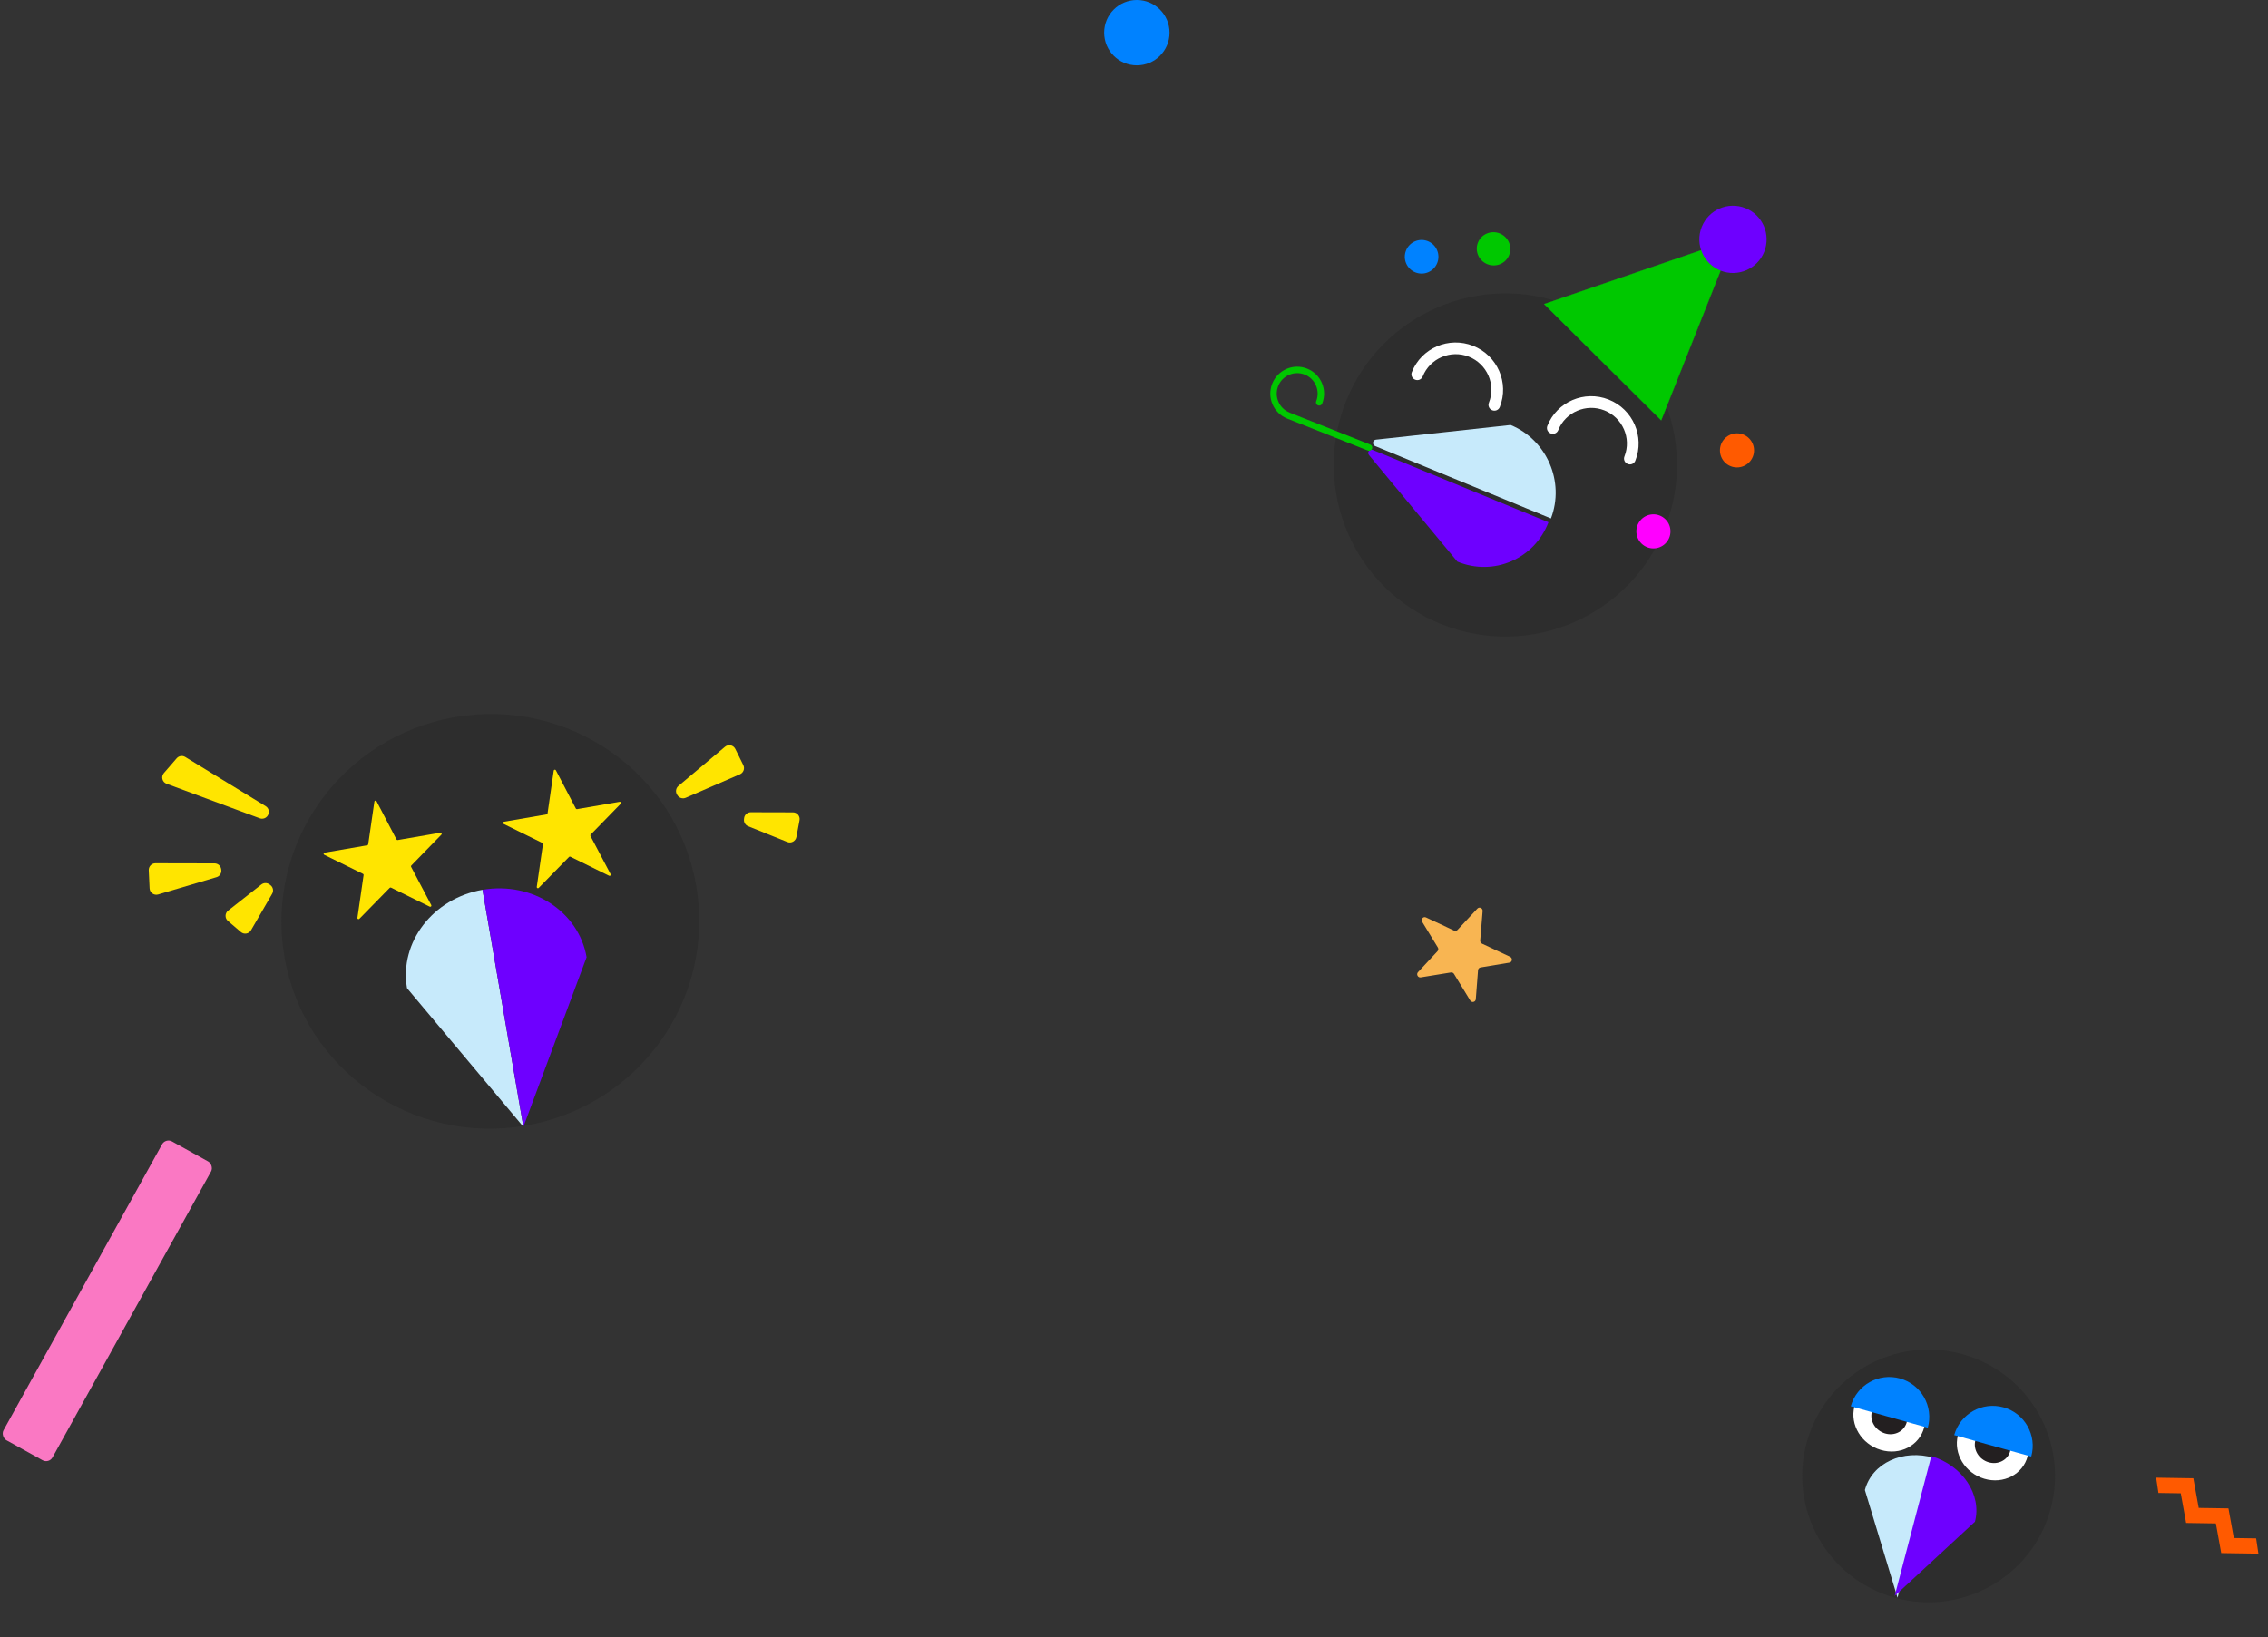 <svg width="619" height="447" viewBox="0 0 619 447" fill="none" xmlns="http://www.w3.org/2000/svg">
<rect x="0" y="0" width="619" height="447" fill="#333333" stroke="none"/>
<path d="M403.22 248.051C403.757 247.474 404.717 247.926 404.651 248.725L403.994 256.769C403.965 257.128 404.162 257.471 404.486 257.622L412.147 261.207C412.896 261.558 412.765 262.678 411.96 262.811L404.081 264.119C403.71 264.181 403.431 264.49 403.402 264.873L402.792 272.777C402.73 273.587 401.69 273.83 401.265 273.134L396.839 265.884C396.66 265.59 396.325 265.433 395.993 265.487L387.765 266.83C386.981 266.958 386.471 265.989 387.015 265.405L392.333 259.693C392.59 259.417 392.629 258.995 392.428 258.666L388.16 251.674C387.724 250.96 388.447 250.117 389.195 250.467L396.859 254.053C397.182 254.204 397.558 254.132 397.799 253.874L403.22 248.051Z" fill="#F8B552"/>
<rect width="93.215" height="15.28" rx="2" transform="matrix(0.485 -0.875 -0.875 -0.485 13.366 399.632)" fill="#FA78C3"/>
<path d="M143.442 307.301C174.478 301.95 195.333 272.647 190.023 241.85C184.713 211.053 155.249 190.425 124.214 195.776C93.178 201.127 72.323 230.43 77.633 261.227C82.943 292.024 112.406 312.652 143.442 307.301Z" fill="#2D2D2D"/>
<path d="M131.695 242.924C118.159 245.258 108.933 257.279 111.087 269.772L142.851 307.629L131.695 242.924L131.695 242.924Z" fill="#C7EAFB"/>
<path d="M160.101 261.322L160.1 261.322C157.946 248.828 145.227 240.591 131.692 242.925L142.848 307.63L160.102 261.322L160.101 261.322Z" fill="#6E00FF"/>
<path d="M151.13 210.4C151.174 210.099 151.577 210.031 151.717 210.3L157.164 220.741C157.226 220.861 157.36 220.927 157.494 220.904L169.144 218.896C169.443 218.844 169.634 219.205 169.422 219.423L161.204 227.858C161.11 227.955 161.088 228.103 161.152 228.223L166.656 238.662C166.797 238.93 166.513 239.223 166.241 239.089L155.67 233.891C155.549 233.831 155.403 233.856 155.309 233.953L147.03 242.406C146.818 242.622 146.453 242.442 146.496 242.142L148.187 230.458C148.207 230.324 148.138 230.192 148.016 230.132L137.448 224.935C137.176 224.801 137.234 224.397 137.533 224.346L149.184 222.337C149.318 222.314 149.421 222.208 149.441 222.073L151.13 210.4Z" fill="#FFE500"/>
<path d="M102.181 218.84C102.224 218.539 102.628 218.47 102.768 218.74L108.214 229.18C108.277 229.301 108.411 229.367 108.545 229.344L120.195 227.335C120.494 227.284 120.684 227.645 120.473 227.862L112.255 236.298C112.161 236.395 112.139 236.542 112.203 236.662L117.706 247.101C117.848 247.37 117.563 247.662 117.291 247.528L106.721 242.33C106.6 242.271 106.454 242.296 106.36 242.392L98.08 250.845C97.869 251.062 97.504 250.881 97.547 250.581L99.238 238.897C99.258 238.763 99.188 238.631 99.067 238.572L88.499 233.375C88.227 233.241 88.285 232.837 88.584 232.785L100.235 230.777C100.368 230.753 100.472 230.647 100.491 230.513L102.181 218.84Z" fill="#FFE500"/>
<path d="M184.778 216.93C184.302 216.16 184.463 215.157 185.156 214.574L197.874 203.875C198.781 203.112 200.164 203.402 200.687 204.465L202.872 208.899C203.333 209.835 202.917 210.966 201.96 211.381L187.155 217.802C186.322 218.164 185.351 217.859 184.875 217.087L184.778 216.93Z" fill="#FFE500"/>
<path d="M60.395 237.467C60.524 238.364 59.975 239.219 59.106 239.476L43.172 244.196C42.035 244.533 40.884 243.714 40.829 242.53L40.6 237.593C40.551 236.551 41.385 235.68 42.428 235.683L58.566 235.717C59.473 235.719 60.241 236.387 60.37 237.285L60.395 237.467Z" fill="#FFE500"/>
<path d="M73.058 222.68C72.593 223.398 71.692 223.696 70.891 223.399L45.466 213.974C44.271 213.531 43.886 212.03 44.72 211.067L48.219 207.024C48.804 206.349 49.791 206.196 50.553 206.661L72.506 220.087C73.382 220.623 73.644 221.776 73.085 222.638L73.058 222.68Z" fill="#FFE500"/>
<path d="M203.086 223.372C203.19 222.447 203.974 221.748 204.905 221.751L216.423 221.781C217.564 221.784 218.423 222.821 218.213 223.942L217.358 228.515C217.147 229.648 215.951 230.303 214.882 229.873L204.185 225.569C203.424 225.263 202.96 224.486 203.052 223.671L203.086 223.372Z" fill="#FFE500"/>
<path d="M73.781 241.623C74.53 242.175 74.745 243.203 74.278 244.008L68.504 253.975C67.932 254.962 66.605 255.189 65.737 254.447L62.202 251.425C61.325 250.676 61.354 249.313 62.26 248.601L71.328 241.479C71.973 240.972 72.878 240.958 73.538 241.444L73.781 241.623Z" fill="#FFE500"/>
<path d="M393.589 170.477C417.632 180.015 444.855 168.255 454.393 144.211C463.93 120.167 452.171 92.944 428.127 83.407C404.083 73.869 376.86 85.629 367.323 109.673C357.785 133.717 369.545 160.94 393.589 170.477Z" fill="#2D2D2D"/>
<path d="M423.297 141.54C427.123 131.528 422.195 120.105 412.292 116.027L375.524 120.037C374.603 120.138 374.447 121.427 375.313 121.784L423.296 141.541L423.297 141.54Z" fill="#C7EAFB"/>
<path d="M397.762 153.327L397.762 153.326C407.666 157.404 418.797 152.594 422.623 142.582L374.64 122.824C373.774 122.468 373.036 123.517 373.64 124.246L397.762 153.327L397.762 153.327Z" fill="#6E00FF"/>
<path d="M402.067 94.422C408.693 97.05 411.951 104.53 409.338 111.116C409.01 111.943 408.098 112.334 407.266 112.004C406.434 111.674 406.039 110.765 406.367 109.938C408.335 104.975 405.858 99.344 400.896 97.376C395.934 95.407 390.258 97.839 388.301 102.772C387.973 103.599 387.062 103.989 386.23 103.659C385.398 103.329 385.002 102.42 385.33 101.593C387.943 95.006 395.442 91.794 402.067 94.422Z" fill="white"/>
<path d="M439.056 109.089C445.681 111.717 448.939 119.197 446.326 125.783C445.998 126.61 445.087 127.001 444.255 126.671C443.423 126.341 443.027 125.432 443.355 124.605C445.323 119.642 442.846 114.011 437.884 112.042C432.922 110.074 427.246 112.506 425.29 117.439C424.962 118.266 424.05 118.656 423.218 118.326C422.386 117.996 421.99 117.087 422.319 116.26C424.931 109.673 432.43 106.461 439.056 109.089Z" fill="white"/>
<path d="M360.048 109.842C361.357 106.542 359.752 102.772 356.425 101.452C353.098 100.133 349.357 101.75 348.037 105.078C346.717 108.406 348.332 112.148 351.659 113.468L353.661 114.262L373.65 122.191" stroke="#00C800" stroke-width="1.758" stroke-linecap="round" stroke-linejoin="round"/>
<path d="M453.382 114.735L421.462 83.021L472.972 65.35L453.382 114.735Z" fill="#00C800" stroke="#00C800" stroke-width="0.078" stroke-linecap="round" stroke-linejoin="round"/>
<path d="M469.593 73.884C474.305 75.753 479.639 73.449 481.508 68.737C483.377 64.026 481.073 58.691 476.361 56.822C471.649 54.953 466.315 57.258 464.446 61.969C462.577 66.681 464.881 72.015 469.593 73.884Z" fill="#6E00FF"/>
<path d="M471.13 126.564C473.121 128.189 476.052 127.893 477.678 125.903C479.303 123.912 479.007 120.981 477.017 119.355C475.026 117.729 472.094 118.025 470.469 120.016C468.843 122.006 469.139 124.938 471.13 126.564Z" fill="#FF5A00"/>
<path d="M448.321 148.672C450.312 150.298 453.243 150.002 454.869 148.011C456.495 146.021 456.199 143.089 454.208 141.463C452.217 139.838 449.286 140.134 447.66 142.124C446.034 144.115 446.33 147.047 448.321 148.672Z" fill="#FF00FF"/>
<path d="M386.309 74.369C388.665 75.304 391.332 74.151 392.267 71.796C393.201 69.44 392.049 66.772 389.693 65.838C387.338 64.904 384.67 66.056 383.736 68.412C382.801 70.767 383.953 73.435 386.309 74.369Z" fill="#0082FF"/>
<path d="M405.966 72.136C408.322 73.071 410.979 71.945 411.9 69.623C412.821 67.3 411.658 64.66 409.303 63.725C406.947 62.791 404.29 63.916 403.369 66.239C402.448 68.561 403.611 71.202 405.966 72.136Z" fill="#00C800"/>
<path d="M517.12 436.175C535.476 441.289 554.502 430.554 559.615 412.198C564.729 393.842 553.994 374.816 535.639 369.703C517.283 364.589 498.257 375.324 493.143 393.68C488.029 412.035 498.764 431.061 517.12 436.175Z" fill="#2D2D2D"/>
<path d="M513.311 395.84C518.57 397.413 523.881 394.651 525.174 389.672C526.466 384.693 523.25 379.381 517.991 377.809C512.732 376.236 507.421 378.998 506.128 383.977C504.836 388.956 508.052 394.268 513.311 395.84Z" fill="white"/>
<path d="M514.479 391.337C517.109 392.123 519.764 390.742 520.411 388.253C521.057 385.763 519.449 383.108 516.82 382.321C514.19 381.535 511.535 382.916 510.889 385.405C510.242 387.895 511.85 390.55 514.479 391.337Z" fill="#231F20"/>
<path d="M541.549 403.71C546.808 405.282 552.119 402.52 553.412 397.541C554.704 392.562 551.489 387.251 546.23 385.679C540.97 384.106 535.659 386.868 534.367 391.847C533.074 396.826 536.29 402.137 541.549 403.71Z" fill="white"/>
<path d="M542.718 399.206C545.347 399.992 548.003 398.612 548.649 396.122C549.295 393.633 547.687 390.977 545.058 390.191C542.428 389.405 539.773 390.786 539.127 393.275C538.481 395.765 540.088 398.42 542.718 399.206Z" fill="#231F20"/>
<path d="M527.882 398.026C519.374 395.505 510.912 399.435 508.982 406.802L517.887 436.181L527.883 398.026L527.882 398.026Z" fill="#C7EAFB"/>
<path d="M539.024 415.443L539.023 415.443C540.954 408.075 535.621 400.059 527.113 397.539L517.117 435.694L539.025 415.443L539.024 415.443Z" fill="#6E00FF"/>
<path d="M505.129 383.921C506.746 378.114 512.764 374.719 518.569 376.336C524.374 377.954 527.77 383.972 526.152 389.778L505.127 383.92L505.129 383.921Z" fill="#0082FF"/>
<path d="M533.359 391.793C534.977 385.986 540.995 382.592 546.8 384.209C552.605 385.826 556 391.845 554.383 397.65L533.358 391.793L533.359 391.793Z" fill="#0082FF"/>
<path d="M606.236 424.006L616.386 424.163L615.764 419.991L609.671 419.897L608.207 411.802L600.086 411.676L598.622 403.58L588.473 403.422L589.094 407.594L595.188 407.689L596.652 415.785L604.773 415.912L606.236 424.006Z" fill="#FF5A00"/>
<path d="M310.279 17.841C315.206 17.841 319.2 13.848 319.2 8.921C319.2 3.994 315.206 0 310.279 0C305.352 0 301.358 3.994 301.358 8.921C301.358 13.848 305.352 17.841 310.279 17.841Z" fill="#0082FF"/>
</svg>
